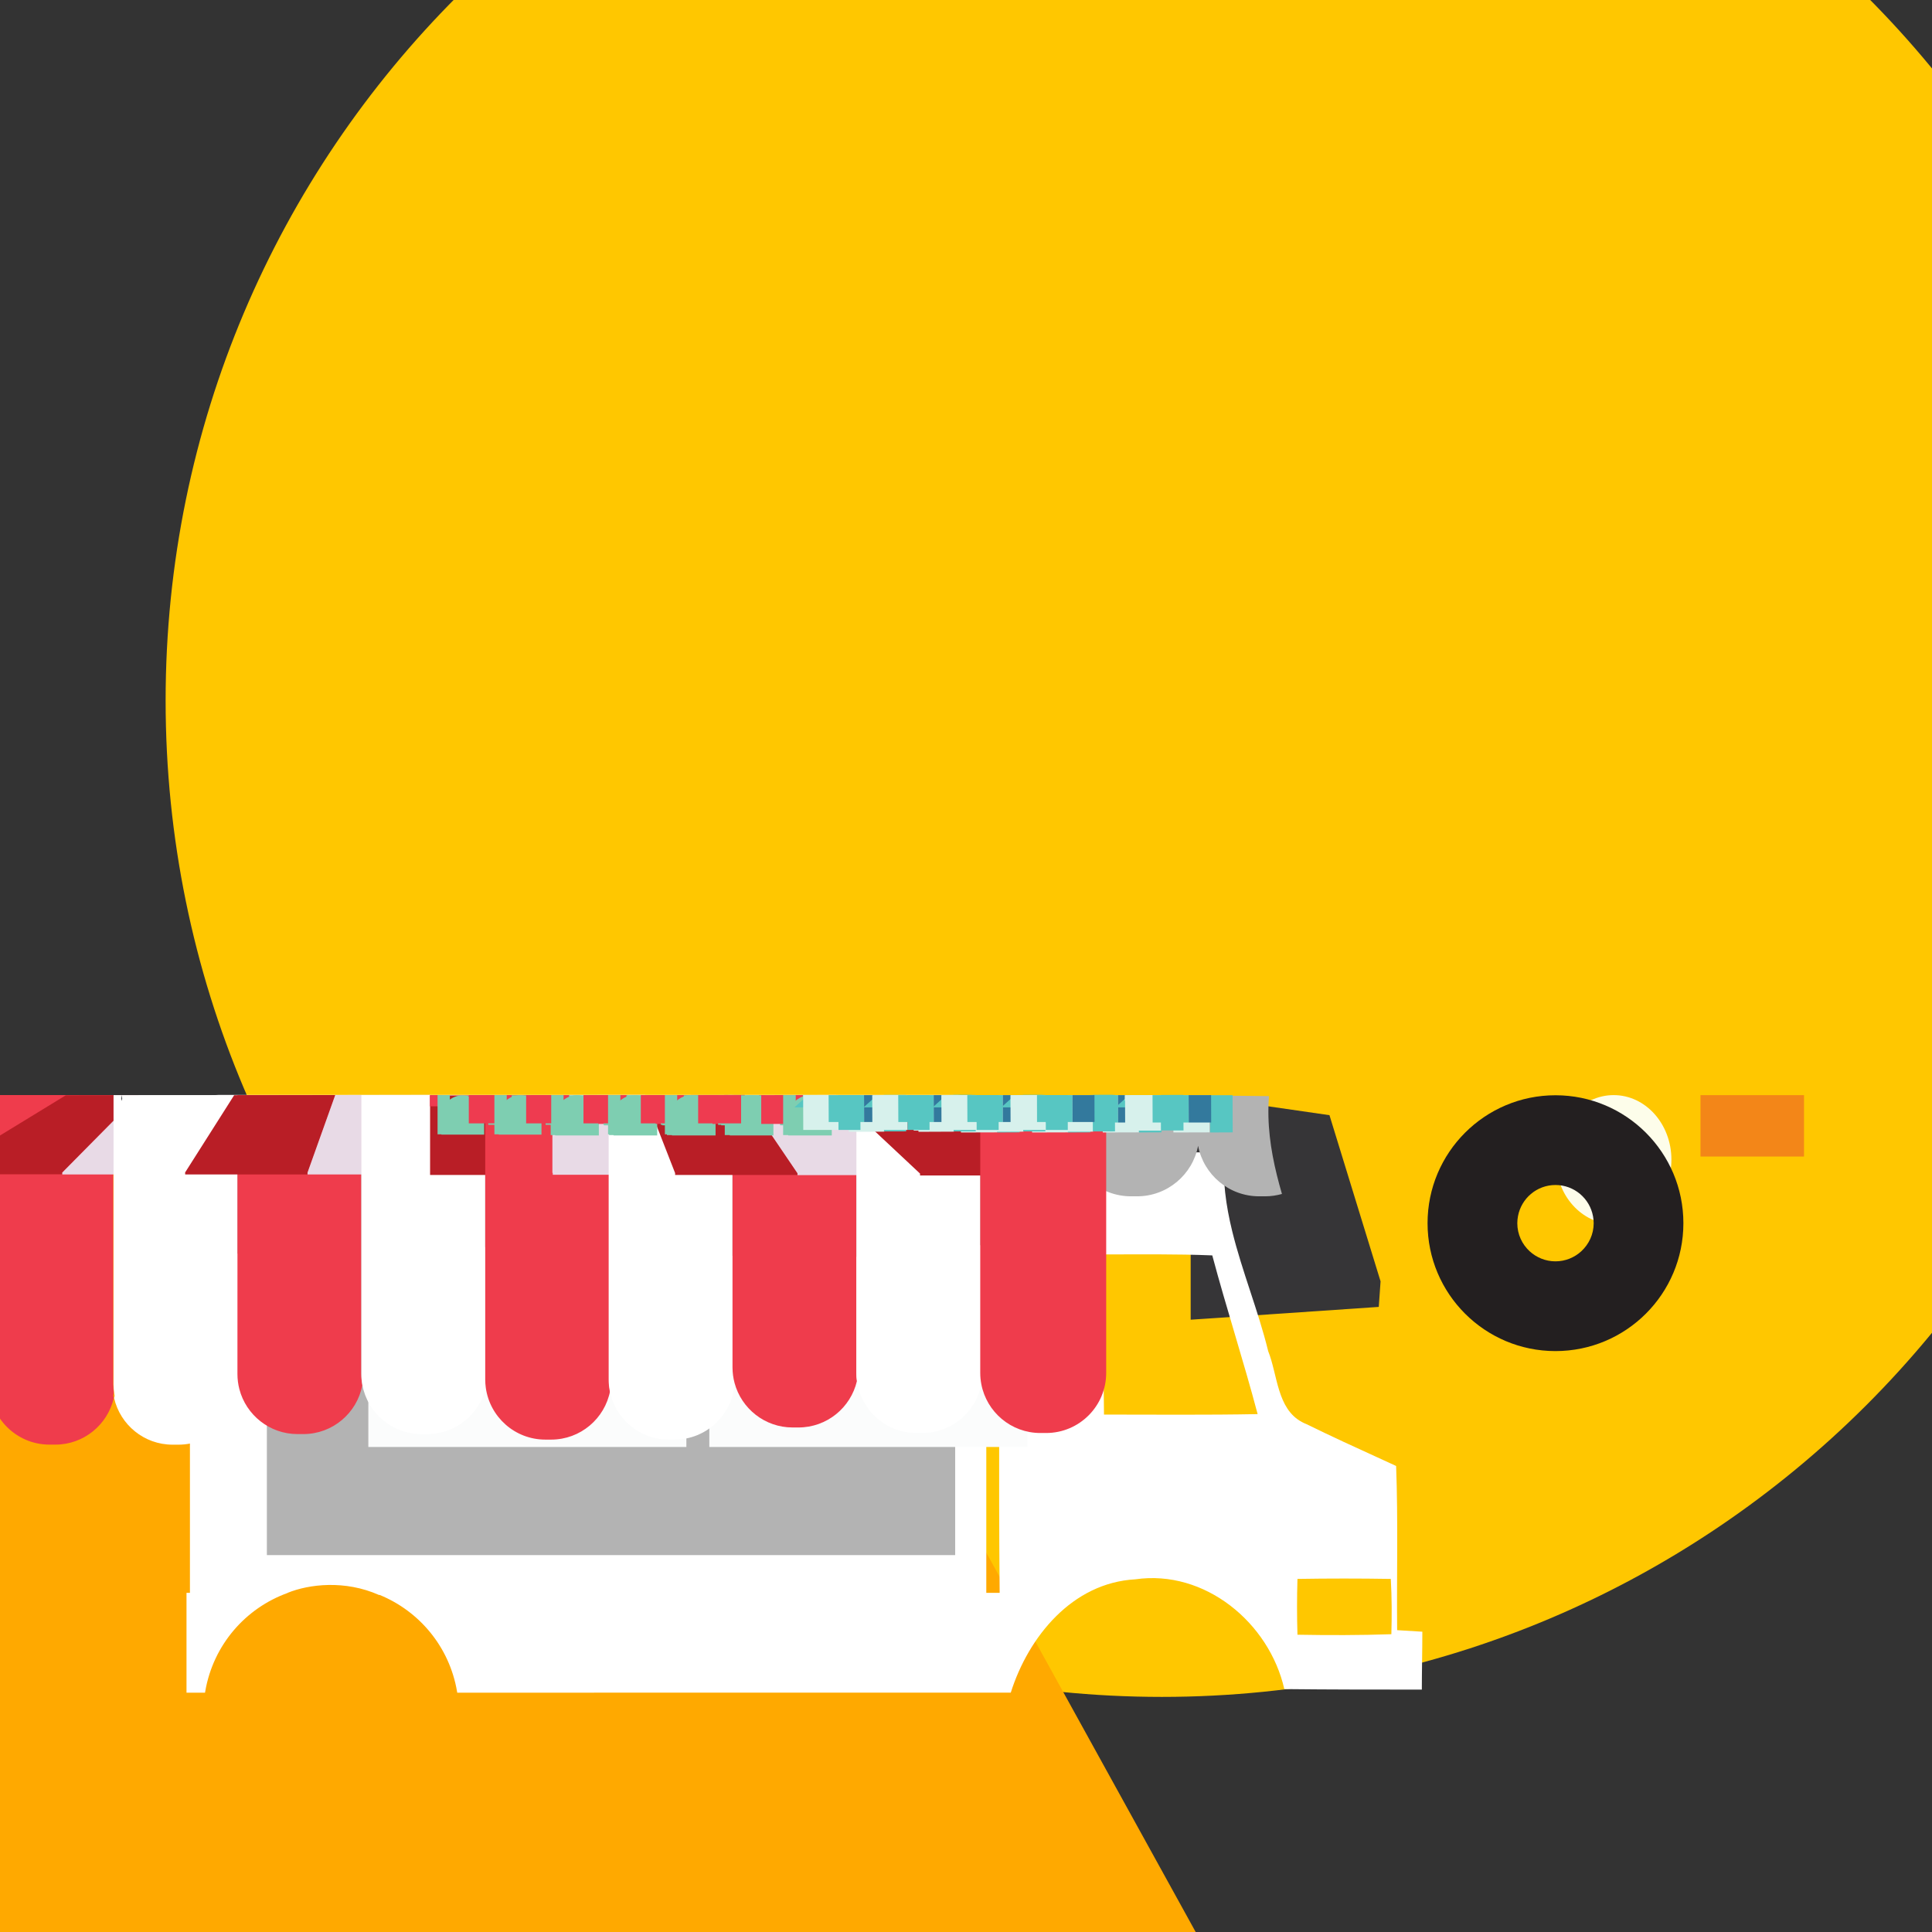 <?xml version="1.0" encoding="UTF-8"?>
<svg xmlns:cc="http://creativecommons.org/ns#" xmlns:dc="http://purl.org/dc/elements/1.1/"
     xmlns:rdf="http://www.w3.org/1999/02/22-rdf-syntax-ns#" width="22.642mm" height="22.642mm"
     version="1.1" viewBox="0 0 22.642 22.642"
     xmlns="http://www.w3.org/2000/svg">
    <rect x="0" y="0" width="22.642" height="22.642" fill="#333333" stroke="none"/>
    <g transform="translate(-95.646 -71.456)">
        <g transform="matrix(.007 0 0 -.007 33.88 182.09)">
            <path d="m12437 14632c0-921.4-746.7-1668.1-1668.1-1668.1-921.05 0-1667.9 746.7-1667.9 1668.1 0 921 746.85 1667.9 1667.9 1667.9 921.4 0 1668.1-746.9 1668.1-1667.9"
                  fill="#ffc700"/>
        </g>
        <g transform="matrix(.006 0 0 -.006 33.88 182.09)">
            <path d="m10078 16262c0.4 12.6 0.9 25.1 1.5 37.6-0.6-12.5-1.1-25-1.5-37.6" fill="#3aa8a0"/>
        </g>
        <g transform="matrix(.006 0 0 -.006 33.88 182.09)">
            <path d="m10049 16262c0.8 12.7 1.6 25.4 2.6 38-1-12.6-1.8-25.3-2.6-38" fill="#3aa8a0"/>
        </g>
        <g transform="matrix(.006 0 0 -.006 33.88 182.09)">
            <path d="m10022 16260c1.1 13.3 2.3 26.6 3.8 39.9-1.4-13.3-2.7-26.6-3.8-39.9" fill="#3aa8a0"/>
        </g>
        <g transform="matrix(.006 0 0 -.006 33.88 182.09)">
            <path d="m10107 16250c0 16.6 0.3 33.1 0.7 49.5-0.4-16.4-0.7-32.9-0.7-49.5" fill="#3aa8a0"/>
        </g>
        <g transform="matrix(.006 0 0 -.006 33.88 182.09)">
            <path d="m9996.9 16258c1.59 14.1 3.26 28.2 5.16 42.2-1.9-14-3.57-28.1-5.16-42.2" fill="#3aa8a0"/>
        </g>
        <g transform="matrix(.006 0 0 -.006 33.88 182.09)">
            <path d="m10219 16252c-1.5 16.1-2.7 32.2-3.7 48.3 1-16.2 2.2-32.3 3.7-48.3" fill="#3aa8a0"/>
        </g>
        <g transform="matrix(.006 0 0 -.006 33.88 182.09)">
            <path d="m10165 16282-0.6 18.3 0.6-18.3" fill="#3aa8a0"/>
        </g>
        <g transform="matrix(.006 0 0 -.006 33.88 182.09)">
            <path d="m10192 16276c-0.4 8.1-0.8 16.1-1.1 24.1 0.3-8 0.7-16.1 1.1-24.1" fill="#3aa8a0"/>
        </g>
        <g transform="matrix(.006 0 0 -.006 33.88 182.09)">
            <path d="m9972.9 16256c2.04 14.8 4.19 29.5 6.56 44.2-2.37-14.7-4.56-29.4-6.56-44.2" fill="#3aa8a0"/>
        </g>
        <g transform="matrix(.006 0 0 -.006 33.88 182.09)">
            <path d="m9950.5 16254c2.48 15.3 5.15 30.5 8.04 45.7-2.89-15.2-5.56-30.4-8.04-45.7" fill="#3aa8a0"/>
        </g>
        <g transform="matrix(.006 0 0 -.006 33.88 182.09)">
            <path d="m9929.9 16254c2.96 15.5 6.07 30.9 9.4 46.3-3.33-15.4-6.44-30.8-9.4-46.3" fill="#3aa8a0"/>
        </g>
        <g transform="matrix(.006 0 0 -.006 33.88 182.09)">
            <path d="m10264 16286c-0.5 4.8-1.1 9.6-1.5 14.4 0.4-4.8 1-9.6 1.5-14.4" fill="#3aa8a0"/>
        </g>
        <g transform="matrix(.006 0 0 -.006 33.88 182.09)">
            <path d="m9978.1 16298c0.12 0.7 0.27 1.5 0.38 2.2-0.11-0.7-0.26-1.5-0.38-2.2" fill="#308e84"/>
        </g>
        <g transform="matrix(.006 0 0 -.006 33.88 182.09)">
            <path d="m10177 16278c-0.3 7.2-0.6 14.4-0.8 21.6 0.2-7.2 0.5-14.4 0.8-21.6" fill="#308e84"/>
        </g>
        <g transform="matrix(.006 0 0 -.006 33.88 182.09)">
            <path d="m9939.3 16300-0.04-0.2 0.04 0.2" fill="#308e84"/>
        </g>
        <g transform="matrix(.006 0 0 -.006 33.88 182.09)">
            <path d="m10251 16281c-0.6 6.3-1.1 12.7-1.7 19 0.6-6.3 1.1-12.6 1.7-19" fill="#308e84"/>
        </g>
        <g transform="matrix(.006 0 0 -.006 33.88 182.09)">
            <path d="m10208 16288c-0.2 4-0.6 7.9-0.8 11.9 0.2-4 0.6-7.9 0.8-11.9" fill="#308e84"/>
        </g>
        <g transform="matrix(.006 0 0 -.006 33.88 182.09)">
            <path d="m10138 16258c-0.3 13.9-0.5 27.8-0.5 41.7 0-13.8 0.2-27.7 0.5-41.7" fill="#308e84"/>
        </g>
        <g transform="matrix(.006 0 0 -.006 33.88 182.09)">
            <path d="m10022 16293c0.2 2.3 0.5 4.5 0.8 6.8-0.3-2.3-0.6-4.5-0.8-6.8" fill="#308e84"/>
        </g>
        <g transform="matrix(.006 0 0 -.006 33.88 182.09)">
            <path d="m9999.4 16296c0.19 1.4 0.42 2.9 0.56 4.3-0.14-1.4-0.37-2.9-0.56-4.3" fill="#308e84"/>
        </g>
        <g transform="matrix(.006 0 0 -.006 33.88 182.09)">
            <path d="m10072 16289c0.2 3.8 0.5 7.6 0.7 11.4-0.2-3.8-0.5-7.6-0.7-11.4" fill="#308e84"/>
        </g>
        <g transform="matrix(.006 0 0 -.006 33.88 182.09)">
            <path d="m10046 16291c0.2 3.1 0.6 6.2 0.8 9.3-0.2-3.1-0.6-6.2-0.8-9.3" fill="#308e84"/>
        </g>
        <g transform="matrix(.006 0 0 -.006 33.88 182.09)">
            <path d="m9958.1 16299 0.11 0.7-0.11-0.7" fill="#308e84"/>
        </g>
        <g transform="matrix(.006 0 0 -.006 33.88 182.09)">
            <path d="m10101 16288c0.1 4 0.3 7.9 0.4 11.9-0.1-4-0.3-7.9-0.4-11.9" fill="#308e84"/>
        </g>
        <g transform="matrix(.006 0 0 -.006 33.88 182.09)">
            <path d="m12350 14523 293.1 118.2-587 1063.5-828.8 595-994.7-97.1-601.51-408.8-0.04-0.2c-3.23-14.9-6.24-29.8-9.11-44.8l-0.11-0.7c-2.79-14.7-5.37-29.4-7.77-44.2-0.11-0.7-0.25-1.4-0.36-2.1-2.29-14.2-4.35-28.4-6.32-42.6-0.18-1.4-0.4-2.8-0.58-4.2-1.81-13.4-3.41-26.9-4.93-40.5-0.22-2.1-0.51-4.3-0.73-6.5-1.38-12.7-2.54-25.4-3.63-38.2-0.22-2.9-0.54-5.9-0.76-8.8-0.98-12.1-1.74-24.2-2.47-36.3-0.18-3.6-0.47-7.2-0.69-10.9-0.62-11.8-1.05-23.8-1.42-35.7-0.14-3.8-0.36-7.5-0.43-11.3-0.44-15.6-0.65-31.2-0.65-46.9 0-13.2 0.21-26.3 0.5-39.4 0.15-5.8 0.33-11.6 0.51-17.3 0.22-6.8 0.47-13.6 0.76-20.4 0.33-7.5 0.69-15 1.09-22.6 0.22-3.7 0.51-7.4 0.73-11.2 0.94-15 2.07-30.2 3.41-45.3 0.51-6 0.98-11.9 1.56-17.8 0.44-4.5 0.95-9 1.42-13.5 78.92-744.5 622.53-1350.1 1335.2-1521.6l1317.8 686.2 95.9 126"
                  fill="#ffa900"/>
        </g>
        <g transform="matrix(.006 0 0 -.006 33.88 182.09)">
            <path d="m11833 16178c0-67.5-49.7-122.3-111-122.3s-111.1 54.8-111.1 122.3 49.8 122.3 111.1 122.3 111-54.8 111-122.3"
                  fill="#fdfdea"/>
        </g>
        <g transform="matrix(.006 0 0 -.006 33.88 182.09)">
            <path d="m13559 16174c0-69.6-50.5-126-112.8-126s-112.8 56.4-112.8 126 50.5 126 112.8 126 112.8-56.4 112.8-126"
                  fill="#fdfdea"/>
        </g>
        <g transform="matrix(.006 0 0 -.006 33.88 182.09)">
            <path d="m12620 16300v-438.7l367.4 25 3.5 49.9-99.8 324.6-271.1 39.2" fill="#363537"/>
        </g>
        <g transform="matrix(.006 0 0 -.006 33.88 182.09)">
            <path d="m13818 16180h-202.2v119.9h202.2v-119.9" fill="#f38618"/>
        </g>
        <g transform="matrix(.006 0 0 -.006 33.88 182.09)">
            <path d="m13383 15995c-13.3-12.2-31-19.7-50.5-19.7-19.4 0-37.1 7.5-50.4 19.7-14.8 13.6-24.1 33.1-24.1 54.8 0 4.7 0.5 9.2 1.3 13.6 6.4 34.7 36.7 61 73.2 61 36.7 0 67-26.3 73.4-61 0.8-4.4 1.3-8.9 1.3-13.6 0-21.7-9.4-41.2-24.2-54.8zm-50.5 304.7c-137.9 0-249.8-111.9-249.8-249.9s111.9-249.8 249.8-249.8c138 0 249.9 111.8 249.9 249.8s-111.9 249.9-249.9 249.9"
                  fill="#231f20"/>
        </g>
        <g transform="matrix(.006 0 0 -.006 33.88 182.09)">
            <path d="m11686 15995c-13.3-12.2-30.9-19.7-50.4-19.7s-37.1 7.5-50.4 19.7c-14.8 13.6-24.2 33.1-24.2 54.8 0 4.7 0.5 9.2 1.3 13.6 1.9 10.6 6.1 20.4 12.1 29 13.4 19.3 35.8 32 61.2 32s47.7-12.7 61.2-32c5.9-8.6 10.1-18.4 12.1-29 0.8-4.4 1.3-8.9 1.3-13.6 0-21.7-9.4-41.2-24.2-54.8zm-49.8 304.7h-1.2c-123.2-0.3-225.5-89.8-245.6-207.3-2.4-13.9-3.7-28-3.7-42.6 0-138 111.9-249.8 249.9-249.8s249.8 111.8 249.8 249.8c0 14.6-1.3 28.7-3.7 42.6-20.1 117.5-122.3 207-245.5 207.3"
                  fill="#231f20"/>
        </g>
        <g transform="matrix(.006 0 0 -.006 33.88 182.09)">
            <path d="m13012 15247c-60.8-2.1-122.6-2.1-183.4-1-1.1 36.7-1.1 72.3 0 109 60.8 1 121.6 1 182.3 0 2.1-36.7 2.1-72.3 1.1-108zm-561.3 429c-1 104.2-3 208.5 1 312.8 69.8 0 140.7 1 210.5-1.9 27.6-103.3 61-205.7 88.6-310-100.4-1.9-199.8-0.9-300.1-0.9zm572.6-421.1c-1 107.2 2 213.5-2 320.7-34.2 15.7-68.7 31.4-103.2 47.4-24 11.2-48.1 22.6-71.9 34.3-3.2 1.2-6.2 2.7-9 4.2-48.7 26.2-47.2 91.9-65.8 138.4-19.3 78.9-51 155.6-70.3 234.4-12.2 49.9-19.4 100.6-15.3 153.3-140.2 1.9-298.2 1-437.4 0h17.3l-18.7-0.3-0.7-172 0.7-0.6c-0.5-228.8-2.3-458-0.1-686.9h-26.1v916.7c0 30.9-24.9 55.9-55.9 55.9h-1443.7c-30.8 0-55.9-25-55.9-55.9v-916.7h-6.7v-195h36.2c0.2 0.9 0.2 1.7 0.4 2.5 15.6 90.9 78.8 162.9 161.5 192.5h-0.8 0.2c42 17 111.9 25.4 178.6-4.2l1.2 0.1c77.6-31.8 136.2-101.4 151.1-188.4 0.1-0.8 0.2-1.6 0.4-2.5l1081.2 0.1c34.5 109.2 120.1 214.4 243.1 221.3 135.8 19.7 261.7-84.6 291.2-214.4 89.5-1 179.1-1 268.6-1 0 37.4 1 75.7 1 113.1-16.8 1-32.4 2-49.2 3"
                  fill="#fff"/>
        </g>
        <g transform="matrix(.006 0 0 -.006 33.88 182.09)">
            <path d="m12160 16300h-1344.4v-898.5h1344.4v898.5" fill="#b3b3b3"/>
        </g>
        <g transform="matrix(.006 0 0 -.006 33.88 182.09)">
            <path d="m11635 16300h-621.2v-687.3h621.2v687.3" fill="#fbfcfc"/>
        </g>
        <g transform="matrix(.006 0 0 -.006 33.88 182.09)">
            <path d="m12301 16300h-621.2v-687.3h621.2v687.3" fill="#fbfcfc"/>
        </g>
        <g transform="matrix(.006 0 0 -.006 33.88 182.09)">
            <path d="m10690 15969c57.3 0 105.1 39.9 117.4 93.5 12.4-53.6 60.2-93.5 117.5-93.5h11.6c63.5 0 117.7 49.1 122.4 111.4 13.6-51.9 60.7-90.2 116.8-90.2h11.5c59 0 108 42.3 118.6 98.1 10.6-55.8 59.6-98.1 118.5-98.1h11.6c57.2 0 105.1 39.9 117.5 93.3 8-58.9 58.4-104.4 119.5-104.4h11.6c58.9 0 107.9 42.3 118.5 98.1 10.6-55.8 59.6-98.1 118.5-98.1h11.6c64.4 0 116.9 50.4 120.5 113.8 13.8-51.5 60.7-89.4 116.6-89.4h11.6c13.8 0 27.2 2.4 39.6 6.7v233.5c0 30.9-24.9 55.9-55.9 55.9h-1443.7c-30.8 0-55.9-25-55.9-55.9v-274.1c4.1-0.4 8.3-0.6 12.5-0.6h11.6"
                  fill="#b3b3b3"/>
        </g>
        <g transform="matrix(.006 0 0 -.006 33.88 182.09)">
            <path d="m12773 16298c-141.2 2-300.3 1-440.5 0h17.5l-18.9-0.3-0.6-164.9c26.1 16.8 45.4 43.3 52.6 74.5 8.1-59.3 58.9-105 120.4-105h11.7c59.3 0 108.7 42.5 119.3 98.7 10.7-56.2 60-98.7 119.4-98.7h11.6c11.4 0 22.3 1.7 32.8 4.6-3.5 12.2-6.9 24.4-9.9 36.7-12.4 50.3-19.6 101.4-15.4 154.4"
                  fill="#b3b3b3"/>
        </g>
        <g transform="matrix(.006 0 0 -.006 33.88 182.09)">
            <path d="m10494 16230c-0.3 1.5-0.8 3-1 4.5 0.4 2.4 0.7 4.8 1 7.3-0.3 2-0.4 4-0.6 6.1-0.2 2.8-0.4 5.7-0.4 8.6 0-2.9 0.1-5.8 0.4-8.6 0.2-2.1 0.3-4.1 0.6-6.1 0.3-2.5 0.6-4.9 1.1-7.3-0.3-1.5-0.7-3-1.1-4.5zm22.6-510c-0.3 2-0.5 4.1-0.7 6.1-0.2 2.9-0.4 5.7-0.4 8.6v565.4h-241.9v-565.4c0-64.8 52.6-117.4 117.4-117.4h11.3c55.8 0 102.2 38.9 114.3 91-0.4 1.5-0.8 2.9-1.1 4.4 0.5 2.4 0.8 4.9 1.1 7.3"
                  fill="#ef3c4c"/>
        </g>
        <g transform="matrix(.006 0 0 -.006 33.88 182.09)">
            <path d="m10416 16149 149.2 150.8-142.4-0.2-246.4-150.6v-3.7h239.6v3.7" fill="#b91e26"/>
        </g>
        <g transform="matrix(.006 0 0 -.006 33.88 182.09)">
            <path d="m10416 16145h239.6v3.7l95.4 151.1-185.8-0.3-149.2-150.8v-3.7" fill="#e8dae6"/>
        </g>
        <g transform="matrix(.006 0 0 -.006 33.88 182.09)">
            <path d="m10758 16300h-241.9v-565.4c0-2.9 0.2-5.7 0.4-8.6 0.2-2 0.4-4.1 0.7-6.1 0.3-2.4 0.5-4.9 1-7.3-0.3-1.5-0.7-2.9-1-4.4 12-52.1 58.5-91 114.2-91h11.3c61.8 0 114.5 47.8 119.1 108.4-2.5 9.5-3.8 19.4-3.8 29.7v544.7"
                  fill="#fff"/>
        </g>
        <g transform="matrix(.006 0 0 -.006 33.88 182.09)">
            <path d="m10894 16300c0-3 0.2-6 0.4-8.9-0.2 2.9-0.4 5.9-0.4 8.9" fill="#fff"/>
        </g>
        <g transform="matrix(.006 0 0 -.006 33.88 182.09)">
            <path d="m10522 16291c-0.2 2.8-0.4 5.7-0.4 8.6 0-2.9 0.2-5.8 0.4-8.6" fill="#54555a"/>
        </g>
        <g transform="matrix(.006 0 0 -.006 33.88 182.09)">
            <path d="m10531 16293c0.2-1.5 0.7-3 1-4.5 0.4 1.5 0.8 3 1 4.5-0.4 2.4-0.7 4.8-1 7.3-0.3-2.5-0.6-4.9-1-7.3"
                  fill="#54555a"/>
        </g>
        <g transform="matrix(.006 0 0 -.006 33.88 182.09)">
            <path d="m11000 16300h-241.8l-0.1-544.7c0-10.3 1.3-20.2 3.8-29.7 13.1-50.4 59-87.7 113.6-87.7h11.2c57.4 0 105 41.1 115.3 95.4-1.3 7.1-2 14.5-2 22v544.7"
                  fill="#ef3c4c"/>
        </g>
        <g transform="matrix(.006 0 0 -.006 33.88 182.09)">
            <path d="m10656 16145h239.4v3.7l54.1 151.4-197.8-0.3-95.9-151.1 0.2-0.8v-2.9" fill="#b91e26"/>
        </g>
        <g transform="matrix(.006 0 0 -.006 33.88 182.09)">
            <path d="m10895 16145h239.6v155.4l-185.5-0.3-54.1-151.4v-3.7" fill="#e8dae6"/>
        </g>
        <g transform="matrix(.006 0 0 -.006 33.88 182.09)">
            <path d="m11242 16300h-241.8v-544.7c0-7.5 0.7-14.9 2-22 10.3-54.3 58-95.4 115.3-95.4h11.3c55.6 0 102.2 38.8 114.3 90.7-0.7 5.2-1.1 10.5-1.1 15.9v555.5"
                  fill="#fff"/>
        </g>
        <g transform="matrix(.006 0 0 -.006 33.88 182.09)">
            <path d="m11374 16144v1.1h-0.7v154.6l-238.9-0.4v-155.3h239.6" fill="#b91e26"/>
        </g>
        <g transform="matrix(.006 0 0 -.006 33.88 182.09)">
            <path d="m11484 16300h-241.9v-555.5c0-5.4 0.4-10.7 1.1-15.9 7.8-57.3 56.9-101.5 116.3-101.5h11.3c57.3 0 105 41.1 115.3 95.4-1.4 7.1-2.1 14.5-2.1 22v555.5"
                  fill="#ef3c4c"/>
        </g>
        <g transform="matrix(.006 0 0 -.006 33.88 182.09)">
            <path d="m11374 16148v-3.6h239.5v3.6l-59.4 152.4-180.8-0.3v-152.1h0.7" fill="#e8dae6"/>
        </g>
        <g transform="matrix(.006 0 0 -.006 33.88 182.09)">
            <path d="m11725 16300h-241.8v-555.5c0-7.5 0.7-14.9 2.1-22 10.3-54.3 58-95.4 115.3-95.4h11.3c62.5 0 113.7 49 117.1 110.7-2.6 9.7-4 19.9-4 30.4v531.8"
                  fill="#fff"/>
        </g>
        <g transform="matrix(.006 0 0 -.006 33.88 182.09)">
            <path d="m11967 16300h-241.9v-531.8c0-10.5 1.4-20.7 4-30.4 13.4-50.1 59.1-87 113.4-87h11.3c55.7 0 102.2 38.7 114.3 90.7-0.7 5.2-1.1 10.5-1.1 15.9v542.6"
                  fill="#ef3c4c"/>
        </g>
        <g transform="matrix(.006 0 0 -.006 33.88 182.09)">
            <path d="m11613 16144h239.5v3.3l-53.9 79.7-49.7 73.3-195.4-0.3 59.5-152.4v-3.6" fill="#b91e26"/>
        </g>
        <g transform="matrix(.006 0 0 -.006 33.88 182.09)">
            <path d="m11852 16147v-3.3h239.6v2.6l-164.2 154-178.8-0.3 49.5-73.2 53.9-79.5v-0.3" fill="#e8dae6"/>
        </g>
        <g transform="matrix(.006 0 0 -.006 33.88 182.09)">
            <path d="m12209 16300h-241.9v-542.6c0-5.4 0.4-10.7 1.1-15.9 7.8-57.3 56.8-101.5 116.3-101.5h11.3c57.3 0 104.9 41.1 115.3 95.4-1.4 7.1-2.1 14.5-2.1 22v542.6"
                  fill="#fff"/>
        </g>
        <g transform="matrix(.006 0 0 -.006 33.88 182.09)">
            <path d="m12335 16143v3.7l-226.9 153.2-179.9-0.3 163.2-152.9v-3.7h243.6" fill="#b91e26"/>
        </g>
        <g transform="matrix(.006 0 0 -.006 33.88 182.09)">
            <path d="m12209 16300v-542.6c0-7.5 0.7-14.9 2.1-22 10.3-54.3 58-95.4 115.3-95.4h11.2c64.9 0 117.4 52.6 117.4 117.4v542.6h-246"
                  fill="#ef3c4c"/>
        </g>
        <g transform="matrix(.006 0 0 -.006 33.88 182.09)">
            <path d="m11380 16300h-24.5v-22.3h24.5v22.3" fill="#ee3b50"/>
        </g>
        <g transform="matrix(.006 0 0 -.006 33.88 182.09)">
            <path d="m11370 16300v-78.1h24.6v78.1h-24.6" fill="#7eceb1"/>
        </g>
        <g transform="matrix(.006 0 0 -.006 33.88 182.09)">
            <path d="m11474 16241h85.8v58.7h-85.8v-58.7" fill="#7eceb1"/>
        </g>
        <g transform="matrix(.006 0 0 -.006 33.88 182.09)">
            <path d="m11464 16257c0 23.5-19.1 42.6-42.6 42.6s-42.5-19.1-42.5-42.6v-35.8h85.1v35.8" fill="#7eceb1"/>
        </g>
        <g transform="matrix(.006 0 0 -.006 33.88 182.09)">
            <path d="m11434 16300v-56.3h85.5v56.3h-85.5" fill="#ee3b50"/>
        </g>
        <g transform="matrix(.006 0 0 -.006 33.88 182.09)">
            <path d="m11493 16300h-24.5v-22.3h24.5v22.3" fill="#ee3b50"/>
        </g>
        <g transform="matrix(.006 0 0 -.006 33.88 182.09)">
            <path d="m11484 16300v-78.1h24.5v78.1h-24.5" fill="#7eceb1"/>
        </g>
        <g transform="matrix(.006 0 0 -.006 33.88 182.09)">
            <path d="m11588 16241h85.9v58.7h-85.9v-58.7" fill="#7eceb1"/>
        </g>
        <g transform="matrix(.006 0 0 -.006 33.88 182.09)">
            <path d="m11578 16257c0 23.5-19 42.6-42.6 42.6-23.5 0-42.5-19.1-42.5-42.6v-35.8h85.1v35.8" fill="#7eceb1"/>
        </g>
        <g transform="matrix(.006 0 0 -.006 33.88 182.09)">
            <path d="m11548 16300v-56.3h85.6v56.3h-85.6" fill="#ee3b50"/>
        </g>
        <g transform="matrix(.006 0 0 -.006 33.88 182.09)">
            <path d="m11606 16300h-24.6v-22.3h24.6v22.3" fill="#ee3b50"/>
        </g>
        <g transform="matrix(.006 0 0 -.006 33.88 182.09)">
            <path d="m11597 16300v-78.1h24.6v78.1h-24.6" fill="#7eceb1"/>
        </g>
        <g transform="matrix(.006 0 0 -.006 33.88 182.09)">
            <path d="m11703 16241h85.9v58.7h-85.9v-58.7" fill="#7eceb1"/>
        </g>
        <g transform="matrix(.006 0 0 -.006 33.88 182.09)">
            <path d="m11692 16257c0 23.5-19.1 42.6-42.6 42.6s-42.6-19.1-42.6-42.6v-35.8h85.2v35.8" fill="#7eceb1"/>
        </g>
        <g transform="matrix(.006 0 0 -.006 33.88 182.09)">
            <path d="m11663 16300v-56.3h85.6v56.3h-85.6" fill="#ee3b50"/>
        </g>
        <g transform="matrix(.006 0 0 -.006 33.88 182.09)">
            <path d="m11719 16300h-24.6v-22.3h24.6v22.3" fill="#ee3b50"/>
        </g>
        <g transform="matrix(.006 0 0 -.006 33.88 182.09)">
            <path d="m11710 16300v-78.1h24.5v78.1h-24.5" fill="#7eceb1"/>
        </g>
        <g transform="matrix(.006 0 0 -.006 33.88 182.09)">
            <path d="m11818 16241h85.8v58.7h-85.8v-58.7" fill="#7eceb1"/>
        </g>
        <g transform="matrix(.006 0 0 -.006 33.88 182.09)">
            <path d="m11805 16257c0 23.5-19.1 42.6-42.6 42.6s-42.6-19.1-42.6-42.6v-35.8h85.2v35.8" fill="#7eceb1"/>
        </g>
        <g transform="matrix(.006 0 0 -.006 33.88 182.09)">
            <path d="m11777 16300v-56.3h85.5v56.3h-85.5" fill="#ee3b50"/>
        </g>
        <g transform="matrix(.006 0 0 -.006 33.88 182.09)">
            <path d="m11832 16300h-24.5v-22.3h24.5v22.3" fill="#ee3b50"/>
        </g>
        <g transform="matrix(.006 0 0 -.006 33.88 182.09)">
            <path d="m11824 16300v-78.1h24.6v78.1h-24.6" fill="#7eceb1"/>
        </g>
        <g transform="matrix(.006 0 0 -.006 33.88 182.09)">
            <path d="m11932 16241h85.8v58.7h-85.8v-58.7" fill="#7eceb1"/>
        </g>
        <g transform="matrix(.006 0 0 -.006 33.88 182.09)">
            <path d="m11919 16257c0 23.5-19 42.6-42.5 42.6-23.6 0-42.6-19.1-42.6-42.6v-35.8h85.1v35.8" fill="#7eceb1"/>
        </g>
        <g transform="matrix(.006 0 0 -.006 33.88 182.09)">
            <path d="m11891 16300v-56.3h85.5v56.3h-85.5" fill="#ee3b50"/>
        </g>
        <g transform="matrix(.006 0 0 -.006 33.88 182.09)">
            <path d="m11158 16300h-24v-21.9h24v21.9" fill="#ee3b50"/>
        </g>
        <g transform="matrix(.006 0 0 -.006 33.88 182.09)">
            <path d="m11149 16300v-76.6h24v76.6h-24" fill="#7eceb1"/>
        </g>
        <g transform="matrix(.006 0 0 -.006 33.88 182.09)">
            <path d="m11248 16242h84.1v57.6h-84.1v-57.6" fill="#7eceb1"/>
        </g>
        <g transform="matrix(.006 0 0 -.006 33.88 182.09)">
            <path d="m11240 16258c0 23-18.7 41.7-41.7 41.7-23.1 0-41.8-18.7-41.8-41.7v-35.2h83.5v35.2" fill="#7eceb1"/>
        </g>
        <g transform="matrix(.006 0 0 -.006 33.88 182.09)">
            <path d="m11210 16300v-55.2h83.9v55.2h-83.9" fill="#ee3b50"/>
        </g>
        <g transform="matrix(.006 0 0 -.006 33.88 182.09)">
            <path d="m11269 16300h-24v-21.9h24v21.9" fill="#ee3b50"/>
        </g>
        <g transform="matrix(.006 0 0 -.006 33.88 182.09)">
            <path d="m11260 16300v-76.6h24.1v76.6h-24.1" fill="#7eceb1"/>
        </g>
        <g transform="matrix(.006 0 0 -.006 33.88 182.09)">
            <path d="m11360 16242h84.2v57.6h-84.2v-57.6" fill="#7eceb1"/>
        </g>
        <g transform="matrix(.006 0 0 -.006 33.88 182.09)">
            <path d="m11352 16258c0 23-18.7 41.7-41.8 41.7s-41.7-18.7-41.7-41.7v-35.2h83.5v35.2" fill="#7eceb1"/>
        </g>
        <g transform="matrix(.006 0 0 -.006 33.88 182.09)">
            <path d="m11322 16300v-55.2h83.9v55.2h-83.9" fill="#ee3b50"/>
        </g>
        <g transform="matrix(.006 0 0 -.006 33.88 182.09)">
            <path d="m11380 16300h-24v-21.9h24v21.9" fill="#ee3b50"/>
        </g>
        <g transform="matrix(.006 0 0 -.006 33.88 182.09)">
            <path d="m11371 16300v-76.6h24.1v76.6h-24.1" fill="#7eceb1"/>
        </g>
        <g transform="matrix(.006 0 0 -.006 33.88 182.09)">
            <path d="m11473 16242h84.1v57.6h-84.1v-57.6" fill="#7eceb1"/>
        </g>
        <g transform="matrix(.006 0 0 -.006 33.88 182.09)">
            <path d="m11463 16258c0 23-18.7 41.7-41.8 41.7-23 0-41.7-18.7-41.7-41.7v-35.2h83.5v35.2" fill="#7eceb1"/>
        </g>
        <g transform="matrix(.006 0 0 -.006 33.88 182.09)">
            <path d="m11434 16300v-55.2h83.9v55.2h-83.9" fill="#ee3b50"/>
        </g>
        <g transform="matrix(.006 0 0 -.006 33.88 182.09)">
            <path d="m11491 16300h-24v-21.9h24v21.9" fill="#ee3b50"/>
        </g>
        <g transform="matrix(.006 0 0 -.006 33.88 182.09)">
            <path d="m11482 16300v-76.6h24.1v76.6h-24.1" fill="#7eceb1"/>
        </g>
        <g transform="matrix(.006 0 0 -.006 33.88 182.09)">
            <path d="m11585 16242h84.1v57.6h-84.1v-57.6" fill="#7eceb1"/>
        </g>
        <g transform="matrix(.006 0 0 -.006 33.88 182.09)">
            <path d="m11575 16258c0 23-18.7 41.7-41.8 41.7-23 0-41.7-18.7-41.7-41.7v-35.2h83.5v35.2" fill="#7eceb1"/>
        </g>
        <g transform="matrix(.006 0 0 -.006 33.88 182.09)">
            <path d="m11546 16300v-55.2h83.9v55.2h-83.9" fill="#ee3b50"/>
        </g>
        <g transform="matrix(.006 0 0 -.006 33.88 182.09)">
            <path d="m11602 16300h-24v-21.9h24v21.9" fill="#ee3b50"/>
        </g>
        <g transform="matrix(.006 0 0 -.006 33.88 182.09)">
            <path d="m11593 16300v-76.6h24.1v76.6h-24.1" fill="#7eceb1"/>
        </g>
        <g transform="matrix(.006 0 0 -.006 33.88 182.09)">
            <path d="m11697 16242h84.2v57.6h-84.2v-57.6" fill="#7eceb1"/>
        </g>
        <g transform="matrix(.006 0 0 -.006 33.88 182.09)">
            <path d="m11686 16258c0 23-18.7 41.7-41.8 41.7-23 0-41.7-18.7-41.7-41.7v-35.2h83.5v35.2" fill="#7eceb1"/>
        </g>
        <g transform="matrix(.006 0 0 -.006 33.88 182.09)">
            <path d="m11658 16300v-55.2h83.9v55.2h-83.9" fill="#ee3b50"/>
        </g>
        <g transform="matrix(.006 0 0 -.006 33.88 182.09)">
            <path d="m12061 16276 26.6 23.9 67.6 0.2-24.1-23.9-70.1-0.2" fill="#57c6c2"/>
        </g>
        <g transform="matrix(.006 0 0 -.006 33.88 182.09)">
            <path d="m12175 16276-19.5 23.7-24.1-23.9 43.6 0.2" fill="#33799d"/>
        </g>
        <g transform="matrix(.006 0 0 -.006 33.88 182.09)">
            <path d="m12148 16300-67.6-0.2 0.1-10.5 67.6 0.2-0.1 10.5" fill="#d7f1ec"/>
        </g>
        <g transform="matrix(.006 0 0 -.006 33.88 182.09)">
            <path d="m12149 16300-70.3-0.2 0.3-69.1h70.2l-0.2 69.3" fill="#d7f1ec"/>
        </g>
        <g transform="matrix(.006 0 0 -.006 33.88 182.09)">
            <path d="m12171 16300 0.3-73 70.8 0.2-0.3 72.8h-70.8" fill="#d7f1ec"/>
        </g>
        <g transform="matrix(.006 0 0 -.006 33.88 182.09)">
            <path d="m12193 16231-0.2 69.4-43.7-0.1 0.2-69.3h43.7" fill="#57c6c2"/>
        </g>
        <g transform="matrix(.006 0 0 -.006 33.88 182.09)">
            <path d="m12242 16227 44 0.2-0.2 72.6h-44.1l0.3-72.8" fill="#57c6c2"/>
        </g>
        <g transform="matrix(.006 0 0 -.006 33.88 182.09)">
            <path d="m12201 16300h-70.5l0.1-53.5h70.5l-0.1 53.5" fill="#57c6c2"/>
        </g>
        <g transform="matrix(.006 0 0 -.006 33.88 182.09)">
            <path d="m12201 16300 0.1-53.5h44l-0.2 53.5h-43.9" fill="#33799d"/>
        </g>
        <g transform="matrix(.006 0 0 -.006 33.88 182.09)">
            <path d="m12199 16276 26.5 23.9 67.7 0.2-24.1-23.9-70.1-0.2" fill="#57c6c2"/>
        </g>
        <g transform="matrix(.006 0 0 -.006 33.88 182.09)">
            <path d="m12312 16276-19.5 23.7-24.1-23.9 43.6 0.2" fill="#33799d"/>
        </g>
        <g transform="matrix(.006 0 0 -.006 33.88 182.09)">
            <path d="m12285 16300-67.6-0.2 0.1-10.5 67.6 0.2-0.1 10.5" fill="#d7f1ec"/>
        </g>
        <g transform="matrix(.006 0 0 -.006 33.88 182.09)">
            <path d="m12287 16300-70.2-0.2 0.2-69.1h70.2l-0.2 69.3" fill="#d7f1ec"/>
        </g>
        <g transform="matrix(.006 0 0 -.006 33.88 182.09)">
            <path d="m12310 16300 0.2-73 70.8 0.2-0.3 72.8h-70.7" fill="#d7f1ec"/>
        </g>
        <g transform="matrix(.006 0 0 -.006 33.88 182.09)">
            <path d="m12331 16231-0.2 69.4-43.7-0.1 0.2-69.3h43.7" fill="#57c6c2"/>
        </g>
        <g transform="matrix(.006 0 0 -.006 33.88 182.09)">
            <path d="m12380 16227 44 0.2-0.2 72.6h-44.1l0.3-72.8" fill="#57c6c2"/>
        </g>
        <g transform="matrix(.006 0 0 -.006 33.88 182.09)">
            <path d="m12339 16300h-70.5l0.2-53.5h70.5l-0.2 53.5" fill="#57c6c2"/>
        </g>
        <g transform="matrix(.006 0 0 -.006 33.88 182.09)">
            <path d="m12339 16300 0.2-53.5h43.9l-0.1 53.5h-44" fill="#33799d"/>
        </g>
        <g transform="matrix(.006 0 0 -.006 33.88 182.09)">
            <path d="m12336 16276 26.6 23.9 67.6 0.2-24-23.9-70.2-0.2" fill="#57c6c2"/>
        </g>
        <g transform="matrix(.006 0 0 -.006 33.88 182.09)">
            <path d="m12450 16276-19.6 23.7-24-23.9 43.6 0.2" fill="#33799d"/>
        </g>
        <g transform="matrix(.006 0 0 -.006 33.88 182.09)">
            <path d="m12422 16300-67.6-0.2v-10.5l67.6 0.2v10.5" fill="#d7f1ec"/>
        </g>
        <g transform="matrix(.006 0 0 -.006 33.88 182.09)">
            <path d="m12424 16300-70.3-0.2 0.3-69.1h70.2l-0.2 69.3" fill="#d7f1ec"/>
        </g>
        <g transform="matrix(.006 0 0 -.006 33.88 182.09)">
            <path d="m12448 16300 0.3-73 70.7 0.2-0.2 72.8h-70.8" fill="#d7f1ec"/>
        </g>
        <g transform="matrix(.006 0 0 -.006 33.88 182.09)">
            <path d="m12468 16231-0.2 69.4-43.8-0.1 0.3-69.3h43.7" fill="#57c6c2"/>
        </g>
        <g transform="matrix(.006 0 0 -.006 33.88 182.09)">
            <path d="m12519 16227 44.1 0.2-0.3 72.6h-44l0.2-72.8" fill="#57c6c2"/>
        </g>
        <g transform="matrix(.006 0 0 -.006 33.88 182.09)">
            <path d="m12478 16300h-70.5l0.2-53.5h70.5l-0.2 53.5" fill="#57c6c2"/>
        </g>
        <g transform="matrix(.006 0 0 -.006 33.88 182.09)">
            <path d="m12478 16300 0.2-53.5h43.9l-0.2 53.5h-43.9" fill="#33799d"/>
        </g>
        <g transform="matrix(.006 0 0 -.006 33.88 182.09)">
            <path d="m12473 16276 26.6 23.9 67.6 0.2-24.1-23.9-70.1-0.2" fill="#57c6c2"/>
        </g>
        <g transform="matrix(.006 0 0 -.006 33.88 182.09)">
            <path d="m12587 16276-19.6 23.7-24.1-23.9 43.7 0.2" fill="#33799d"/>
        </g>
        <g transform="matrix(.006 0 0 -.006 33.88 182.09)">
            <path d="m12559 16300-67.6-0.2v-10.5l67.6 0.2v10.5" fill="#d7f1ec"/>
        </g>
        <g transform="matrix(.006 0 0 -.006 33.88 182.09)">
            <path d="m12562 16300-70.2-0.2 0.3-69.1h70.2l-0.3 69.3" fill="#d7f1ec"/>
        </g>
        <g transform="matrix(.006 0 0 -.006 33.88 182.09)">
            <path d="m12586 16300 0.3-73 70.7 0.2-0.2 72.8h-70.8" fill="#d7f1ec"/>
        </g>
        <g transform="matrix(.006 0 0 -.006 33.88 182.09)">
            <path d="m12606 16231-0.3 69.4-43.7-0.1 0.3-69.3h43.7" fill="#57c6c2"/>
        </g>
        <g transform="matrix(.006 0 0 -.006 33.88 182.09)">
            <path d="m12658 16227 44.1 0.2-0.3 72.6h-44l0.2-72.8" fill="#57c6c2"/>
        </g>
        <g transform="matrix(.006 0 0 -.006 33.88 182.09)">
            <path d="m12616 16300h-70.5l0.2-53.5h70.5l-0.2 53.5" fill="#57c6c2"/>
        </g>
        <g transform="matrix(.006 0 0 -.006 33.88 182.09)">
            <path d="m12616 16300 0.2-53.5h43.9l-0.2 53.5h-43.9" fill="#33799d"/>
        </g>
        <g transform="matrix(.006 0 0 -.006 33.88 182.09)">
            <path d="m11846 16276 26.1 23.5 66.4 0.2-23.7-23.4-68.8-0.3" fill="#57c6c2"/>
        </g>
        <g transform="matrix(.006 0 0 -.006 33.88 182.09)">
            <path d="m11958 16277-19.2 23.3-23.7-23.4 42.9 0.1" fill="#33799d"/>
        </g>
        <g transform="matrix(.006 0 0 -.006 33.88 182.09)">
            <path d="m11931 16300-66.3-0.2v-10.3l66.4 0.2-0.1 10.3" fill="#d7f1ec"/>
        </g>
        <g transform="matrix(.006 0 0 -.006 33.88 182.09)">
            <path d="m11932 16300-68.9-0.2 0.2-67.8h68.9l-0.2 68" fill="#d7f1ec"/>
        </g>
        <g transform="matrix(.006 0 0 -.006 33.88 182.09)">
            <path d="m11952 16300 0.2-71.7 69.4 0.3-0.2 71.4h-69.4" fill="#d7f1ec"/>
        </g>
        <g transform="matrix(.006 0 0 -.006 33.88 182.09)">
            <path d="m11975 16232-0.2 68.1-42.9-0.1 0.2-68h42.9" fill="#57c6c2"/>
        </g>
        <g transform="matrix(.006 0 0 -.006 33.88 182.09)">
            <path d="m12021 16229 43.3 0.1-0.3 71.3h-43.2l0.2-71.4" fill="#57c6c2"/>
        </g>
        <g transform="matrix(.006 0 0 -.006 33.88 182.09)">
            <path d="m11982 16300h-69.2l0.2-52.5h69.2l-0.2 52.5" fill="#57c6c2"/>
        </g>
        <g transform="matrix(.006 0 0 -.006 33.88 182.09)">
            <path d="m11982 16300 0.2-52.5h43.1l-0.2 52.5h-43.1" fill="#33799d"/>
        </g>
        <g transform="matrix(.006 0 0 -.006 33.88 182.09)">
            <path d="m11981 16276 26.1 23.5 66.4 0.2-23.7-23.4-68.8-0.3" fill="#57c6c2"/>
        </g>
        <g transform="matrix(.006 0 0 -.006 33.88 182.09)">
            <path d="m12093 16277-19.2 23.3-23.7-23.4 42.9 0.1" fill="#33799d"/>
        </g>
        <g transform="matrix(.006 0 0 -.006 33.88 182.09)">
            <path d="m12066 16300-66.3-0.2v-10.3l66.3 0.2v10.3" fill="#d7f1ec"/>
        </g>
        <g transform="matrix(.006 0 0 -.006 33.88 182.09)">
            <path d="m12067 16300-69-0.2 0.3-67.8h68.9l-0.2 68" fill="#d7f1ec"/>
        </g>
        <g transform="matrix(.006 0 0 -.006 33.88 182.09)">
            <path d="m12088 16300 0.3-71.7 69.4 0.3-0.3 71.4h-69.4" fill="#d7f1ec"/>
        </g>
        <g transform="matrix(.006 0 0 -.006 33.88 182.09)">
            <path d="m12110 16232-0.2 68.1-42.9-0.1 0.2-68h42.9" fill="#57c6c2"/>
        </g>
        <g transform="matrix(.006 0 0 -.006 33.88 182.09)">
            <path d="m12157 16229 43.2 0.1-0.2 71.3h-43.3l0.3-71.4" fill="#57c6c2"/>
        </g>
        <g transform="matrix(.006 0 0 -.006 33.88 182.09)">
            <path d="m12118 16300h-69.2l0.2-52.5h69.2l-0.2 52.5" fill="#57c6c2"/>
        </g>
        <g transform="matrix(.006 0 0 -.006 33.88 182.09)">
            <path d="m12118 16300 0.2-52.5h43.1l-0.2 52.5h-43.1" fill="#33799d"/>
        </g>
        <g transform="matrix(.006 0 0 -.006 33.88 182.09)">
            <path d="m12116 16276 26 23.5 66.4 0.2-23.6-23.4-68.8-0.3" fill="#57c6c2"/>
        </g>
        <g transform="matrix(.006 0 0 -.006 33.88 182.09)">
            <path d="m12227 16277-19.2 23.3-23.6-23.4 42.8 0.1" fill="#33799d"/>
        </g>
        <g transform="matrix(.006 0 0 -.006 33.88 182.09)">
            <path d="m12200 16300-66.4-0.2 0.1-10.3 66.3 0.2v10.3" fill="#d7f1ec"/>
        </g>
        <g transform="matrix(.006 0 0 -.006 33.88 182.09)">
            <path d="m12202 16300-68.9-0.2 0.2-67.8h68.9l-0.2 68" fill="#d7f1ec"/>
        </g>
        <g transform="matrix(.006 0 0 -.006 33.88 182.09)">
            <path d="m12224 16300 0.2-71.7 69.5 0.3-0.3 71.4h-69.4" fill="#d7f1ec"/>
        </g>
        <g transform="matrix(.006 0 0 -.006 33.88 182.09)">
            <path d="m12245 16232-0.3 68.1-42.9-0.1 0.2-68h43" fill="#57c6c2"/>
        </g>
        <g transform="matrix(.006 0 0 -.006 33.88 182.09)">
            <path d="m12293 16229 43.2 0.1-0.3 71.3h-43.2l0.3-71.4" fill="#57c6c2"/>
        </g>
        <g transform="matrix(.006 0 0 -.006 33.88 182.09)">
            <path d="m12253 16300h-69.3l0.2-52.5h69.2l-0.1 52.5" fill="#57c6c2"/>
        </g>
        <g transform="matrix(.006 0 0 -.006 33.88 182.09)">
            <path d="m12253 16300 0.1-52.5h43.1l-0.1 52.5h-43.1" fill="#33799d"/>
        </g>
        <g transform="matrix(.006 0 0 -.006 33.88 182.09)">
            <path d="m12250 16276 26.1 23.5 66.4 0.2-23.7-23.4-68.8-0.3" fill="#57c6c2"/>
        </g>
        <g transform="matrix(.006 0 0 -.006 33.88 182.09)">
            <path d="m12362 16277-19.2 23.3-23.7-23.4 42.9 0.1" fill="#33799d"/>
        </g>
        <g transform="matrix(.006 0 0 -.006 33.88 182.09)">
            <path d="m12335 16300-66.3-0.2v-10.3l66.4 0.2-0.1 10.3" fill="#d7f1ec"/>
        </g>
        <g transform="matrix(.006 0 0 -.006 33.88 182.09)">
            <path d="m12337 16300-69-0.2 0.3-67.8h68.9l-0.2 68" fill="#d7f1ec"/>
        </g>
        <g transform="matrix(.006 0 0 -.006 33.88 182.09)">
            <path d="m12360 16300 0.3-71.7 69.4 0.3-0.2 71.4h-69.5" fill="#d7f1ec"/>
        </g>
        <g transform="matrix(.006 0 0 -.006 33.88 182.09)">
            <path d="m12380 16232-0.2 68.1-43-0.1 0.3-68h42.9" fill="#57c6c2"/>
        </g>
        <g transform="matrix(.006 0 0 -.006 33.88 182.09)">
            <path d="m12429 16229 43.2 0.1-0.2 71.3h-43.2l0.2-71.4" fill="#57c6c2"/>
        </g>
        <g transform="matrix(.006 0 0 -.006 33.88 182.09)">
            <path d="m12389 16300h-69.2l0.1-52.5h69.3l-0.2 52.5" fill="#57c6c2"/>
        </g>
        <g transform="matrix(.006 0 0 -.006 33.88 182.09)">
            <path d="m12389 16300 0.2-52.5h43l-0.1 52.5h-43.1" fill="#33799d"/>
        </g>
    </g>
</svg>
